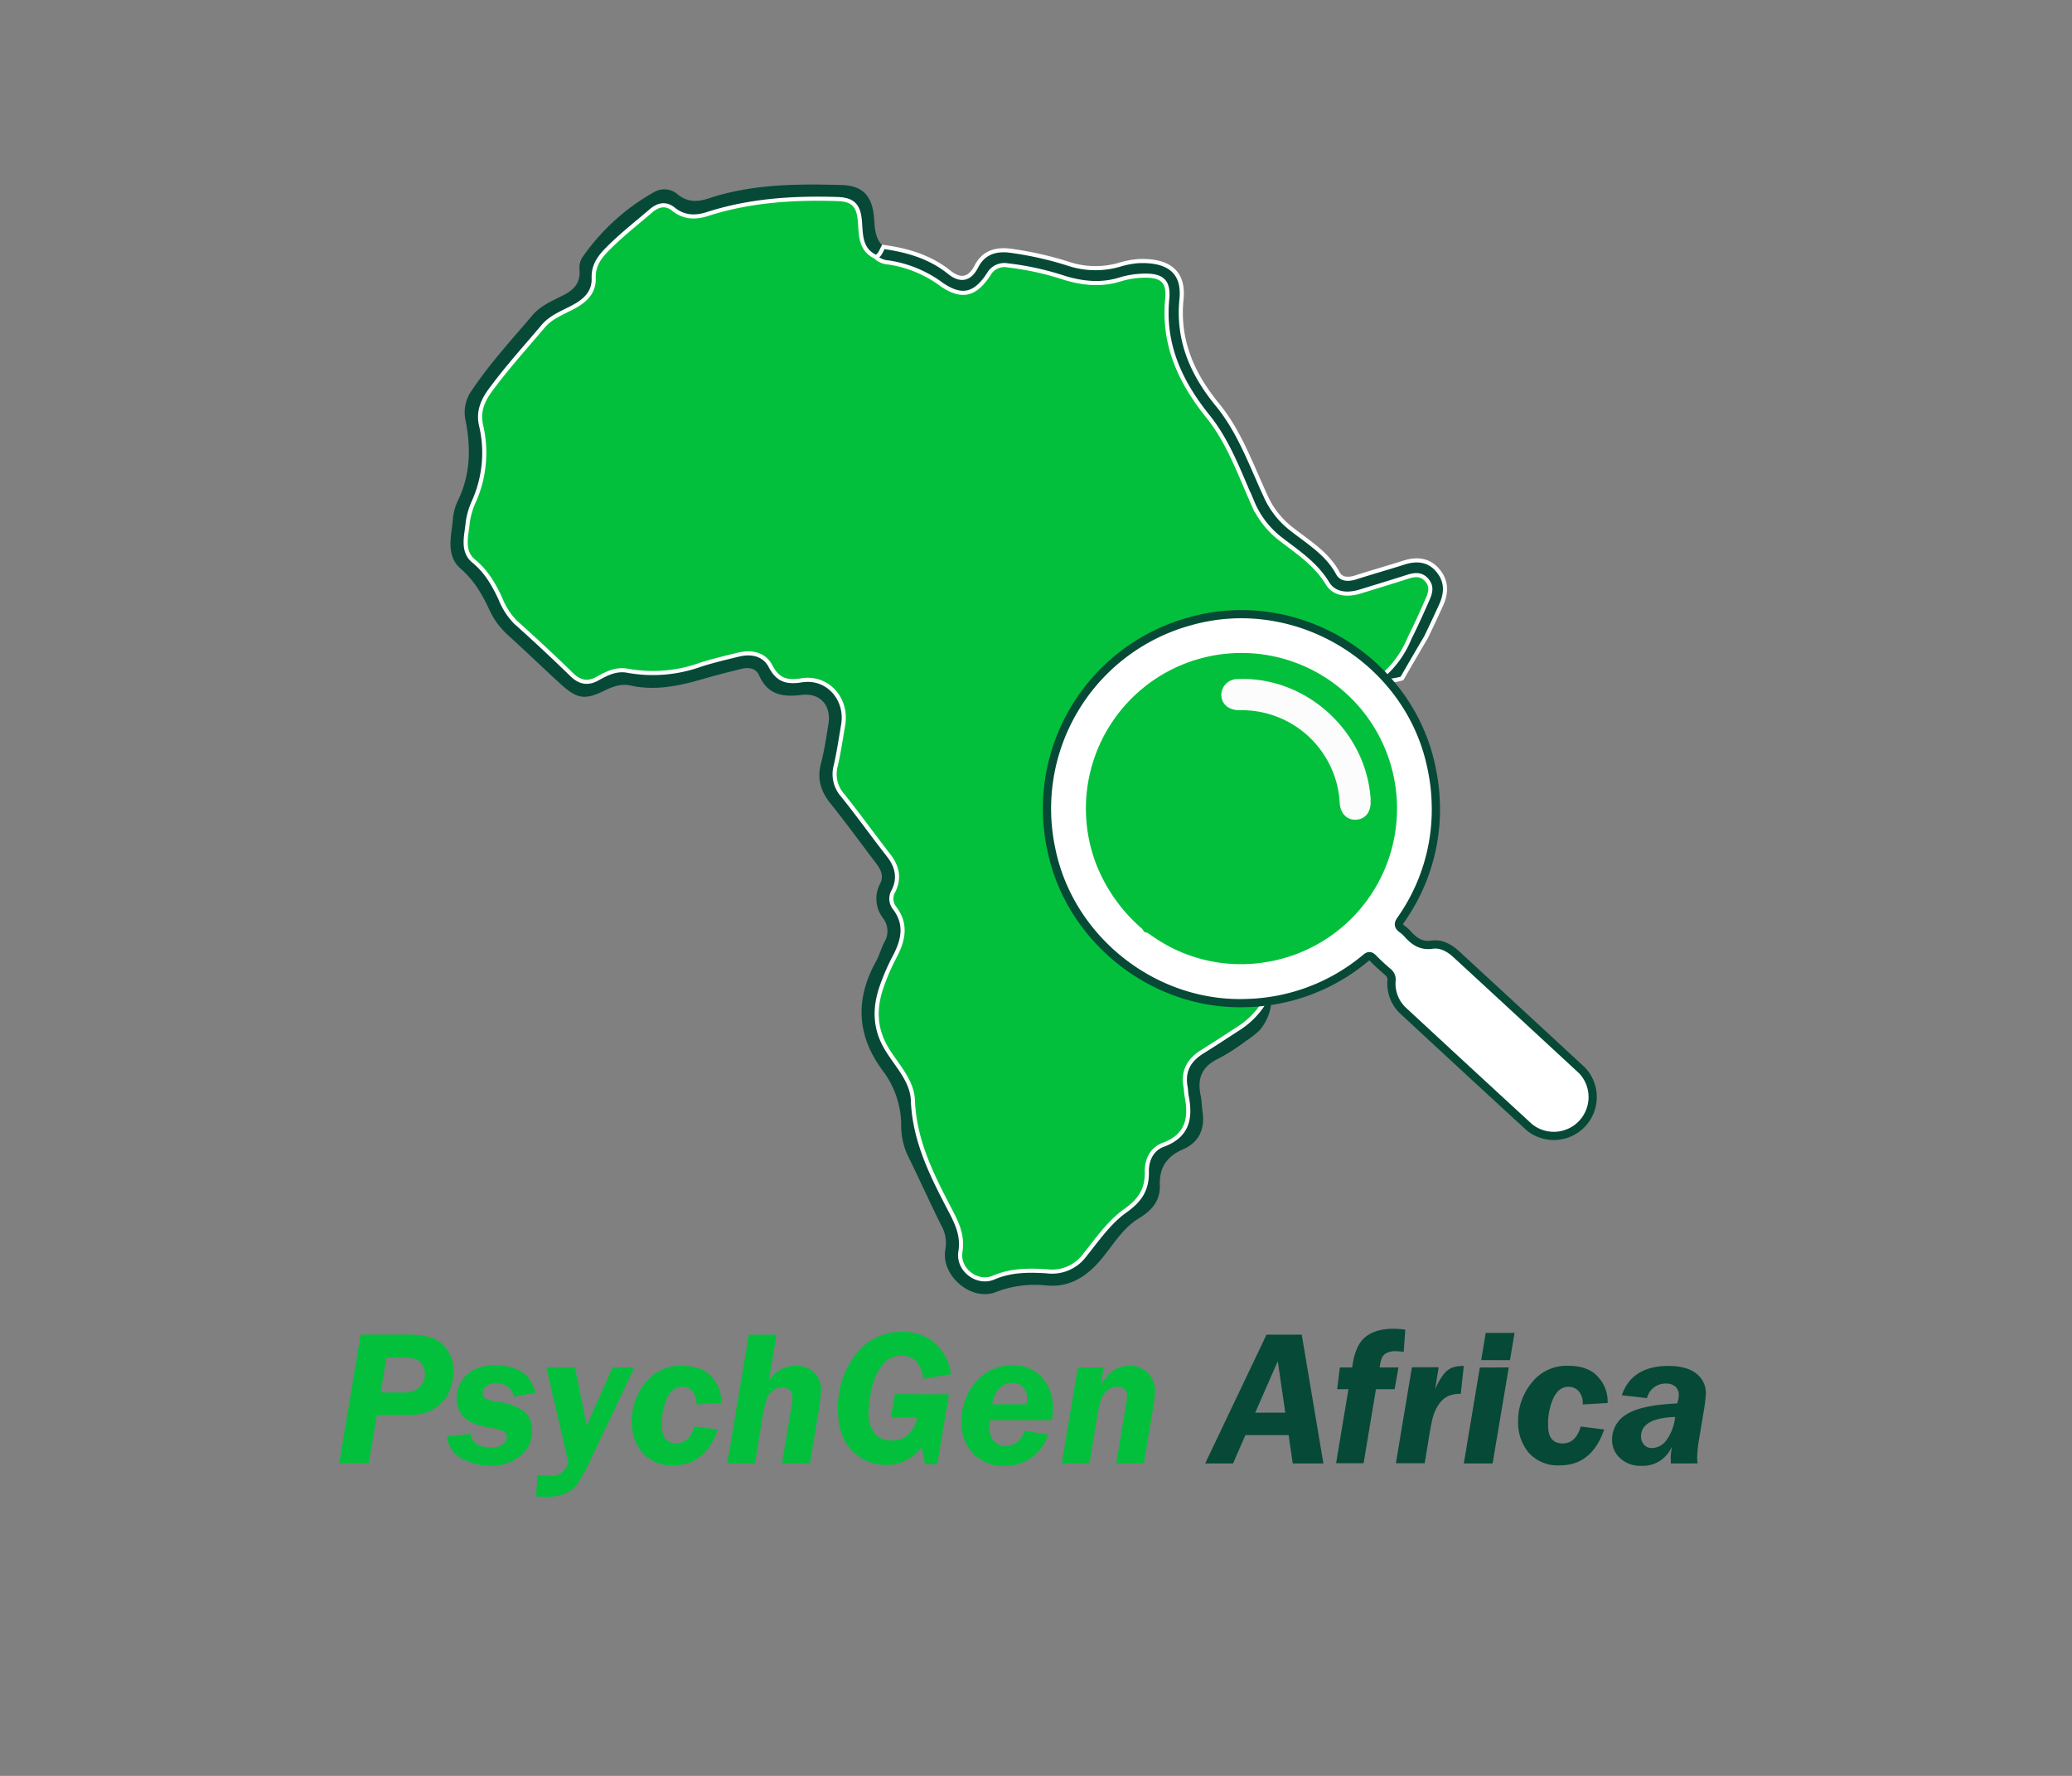 <svg id="Layer_1" data-name="Layer 1" xmlns="http://www.w3.org/2000/svg" viewBox="0 0 504 432"><rect x="0" y="0" width="504" height="432" fill="#808080" stroke="none"/><defs><style>.cls-1,.cls-2{fill:#064936;}.cls-2,.cls-3{stroke:#fff;}.cls-2,.cls-3,.cls-4{stroke-miterlimit:10;}.cls-3,.cls-5{fill:#03c03c;}.cls-4{fill:#fff;stroke:#064936;stroke-width:2px;}.cls-6{fill:#fcfcfc;}</style></defs><title>Two colors(G)</title><path class="cls-1" d="M309.17,244.53a12.06,12.06,0,0,1-2.84,6.15,21.58,21.58,0,0,1-3.24,2.52,47.65,47.65,0,0,1-6.85,4.39c-3.95,1.89-5.05,4.82-4.19,8.88.28,1.26.26,2.58.45,3.87.64,4.23-.78,7.51-4.73,9.24s-5.79,4.42-5.65,8.71c.13,3.76-1.89,6.15-5.06,8.06-4.42,2.66-6.76,7.42-10.19,11.1s-7.33,5.78-12.58,5.23a26,26,0,0,0-12.16,1.67c-5.94,2.25-13.31-4.08-12.18-10.39a8.7,8.7,0,0,0-1-5.88c-2.83-5.67-5.41-11.47-8.23-17.15a17.42,17.42,0,0,1-1.51-7.56,22.29,22.29,0,0,0-4.55-13c-6.3-8.51-6.66-17.33-1.57-26.52.81-1.46,1.25-3.13,2-4.62a5.16,5.16,0,0,0-.26-5.83,7.73,7.73,0,0,1-.75-8.43c1-1.95.12-3.46-1-5-3.7-4.84-7.26-9.8-11.08-14.53-2.4-3-3.28-6-2.3-9.74.82-3.12,1.28-6.35,1.81-9.54.75-4.55-2-7.68-6.58-7.11s-8.21-.05-10.28-4.76c-.79-1.8-2.53-2-4.33-1.58-2.63.67-5.28,1.29-7.88,2.05-6.24,1.83-12.48,3.46-19.06,2-2.26-.49-4.29.23-6.33,1.23-4.89,2.4-6.75,2-10.8-1.7s-8.31-7.82-12.54-11.65a19,19,0,0,1-4.61-6.16c-1.74-3.76-3.71-7.24-7-10.1-3.86-3.35-2.22-8.18-1.9-12.49a13.1,13.1,0,0,1,1.34-4.44c2.94-6.26,3-12.72,1.67-19.34a9.17,9.17,0,0,1,1.68-7.33c4.36-6.48,9.63-12.2,14.66-18.13,2.07-2.43,5.07-3.57,7.79-5,2.44-1.29,3.81-3,3.63-5.81a5.19,5.19,0,0,1,.53-3,52.21,52.21,0,0,1,17.88-16.26,4.94,4.94,0,0,1,5.51.75c2.34,1.86,4.69,1.82,7.28,1,10.63-3.58,21.62-3.63,32.64-3.32,4.68.13,7.07,2.34,7.69,7,.36,2.77,0,5.77,2.37,7.94.46,1.51-.21,2.37-1.53,2.87l-.11,0h-.13c-3.53-.25-4.2-3.06-4.5-5.71-1-9.32-2.69-7.51-9.25-7.88-8.4-.47-16.51.91-24.54,3.12-4,1.08-7.86,1.69-11.66-.62-1.67-1-3.26-.36-4.7.7a76.09,76.09,0,0,0-10.94,9.9A7.45,7.45,0,0,0,145.48,67c-.27,4.42-2.86,7.13-6.44,9.07-9,4.9-14.17,13.46-20.08,21.3a6.3,6.3,0,0,0-.94,5.24c1.75,7.69-.09,14.9-2.49,22.12-1.7,5.11-1.58,10,2.94,13.86a4.82,4.82,0,0,1,1.41,1.85c3.4,9.22,11.51,14.47,17.85,21.21,2.61,2.79,5.44,3.7,9,1.65a9.21,9.21,0,0,1,6.4-1.1c5.89,1.13,11.61.23,17.24-1.54q4.27-1.33,8.65-2.27c3.93-.83,7.26.24,9.57,3.56a5.12,5.12,0,0,0,5.61,2.45c6.88-1.22,14.27,6.08,11.7,13.3-3,8.32-1.74,15.6,4.93,21.86,2.33,2.18,3.9,5.17,5.9,7.72a9.18,9.18,0,0,1,1.81,8.77,7.18,7.18,0,0,0,.78,6,9.1,9.1,0,0,1,.22,8.6c-1.45,3.33-3.06,6.61-4.21,10-1.58,4.73-1.74,9.42,1.22,13.79,4.19,6.21,7.09,12.73,7.55,20.49.36,6,4,11.19,6.63,16.52,2.09,4.2,4.23,8.17,4.12,13.17-.1,4.23,3.25,6.31,7.15,4.85,4.05-1.51,8.19-1.17,12.31-1.1a11.31,11.31,0,0,0,8.32-3.42c4.76-4.38,7.94-10.29,13.48-13.92,1.25-.82,1.49-2.41,1.48-3.87a11,11,0,0,1,6.24-10.46c3.27-1.71,4.64-4.34,3.82-7.66-2.08-8.49,1.74-13.6,9-17.12a30.71,30.71,0,0,0,4.53-3c2-1.46,3.72-2.45,4.63-4.52a7.27,7.27,0,0,0,.42-1.31.63.63,0,0,0-.08.34.76.76,0,0,0,.46.63l-.21,0,.9.18Z"/><path class="cls-2" d="M350.53,147.22c-2,4.4-3.63,7.73-3.68,7.82-1.21,2.06-3.08,5.24-5.83,10-3,.87-4.94.44-7.89,1.31,1.73-2.31,8.21-11,11.65-17.65,1-1.93,2.43-5,1.12-6.5-2-2.34-4.59-.36-6.84.25-3,.82-5.89,2-9,2.54-3.29.57-6.36,0-8.29-2.92-2.65-4-6.36-6.8-10.15-9.51a24.88,24.88,0,0,1-8.2-10.59c-3.81-8.51-7.7-16.93-13.55-24.4-4.58-5.86-7.6-12.69-6.83-20.56a24.81,24.81,0,0,0,0-3.11c-.13-4.75-2-6.85-6.55-5.49-8.86,2.64-17.13.77-25.5-1.71-4.33-1.28-8.16-1.51-11.42,2.82-2.32,3.08-6.54,3.41-9.92,1.25-4.31-2.74-8.7-5.08-13.8-5.94a3.19,3.19,0,0,1-2.76-1.86,3.64,3.64,0,0,1-.11-.39c1.09-.49,1.37-1.59,1.88-2.52,5.83.81,11.34,2.4,16.06,6.19,2.61,2.09,4.89,1.86,6.58-1.44s4.6-4.28,8.18-3.83a82.59,82.59,0,0,1,14.37,3.24,20.92,20.92,0,0,0,12.16.21,21.16,21.16,0,0,1,4.56-.9c6.57-.32,11.36,1.91,10.62,9.26-1,9.93,2.57,18.14,8.75,25.67,5.39,6.57,8.2,14.65,11.74,22.27a20.67,20.67,0,0,0,6.08,7.8c4.11,3.28,8.82,6,11.45,10.88.91,1.7,2.75,1.57,4.52,1,3.81-1.23,7.67-2.31,11.49-3.53,3.09-1,6-.78,8.2,1.73S352,144,350.53,147.22Z"/><path class="cls-3" d="M347.26,145.75c-1.39,3.16-2.79,6.31-4.35,9.39a24.17,24.17,0,0,1-7.86,10.29,57.09,57.09,0,0,0-8.65,4.65,57.46,57.46,0,0,0-10.68,9.11,54.55,54.55,0,0,0-5.73,7.45,57.16,57.16,0,0,0-3.45,56.61c.16.32.32.64.49,1l.1.2a19.84,19.84,0,0,1-5.93,5.77c-2.94,1.9-5.85,3.83-8.82,5.67-3.21,2-4.69,4.71-4,8.51.14.76.13,1.55.28,2.31,1.05,5.36.16,9.61-5.7,11.77-2.77,1-4.07,3.68-4,6.6.07,4.27-1.61,6.88-5.25,9.46-3.91,2.76-6.81,7-9.9,10.85a9.87,9.87,0,0,1-9.11,3.87c-4.36-.28-8.72-.32-13,1.52-4,1.73-8.78-1.93-8.09-6.24.56-3.52-.5-6.27-2-9.2-4.54-8.72-9.16-17.36-9.55-27.63-.19-5.06-4.21-8.78-6.62-13-2.8-4.92-2.71-9.82-.92-14.87a52.37,52.37,0,0,1,3.11-7.12c2.14-4.06,3-8-.15-12a3.69,3.69,0,0,1-.1-4.06c1.51-3.16.82-6-1.29-8.67-3.76-4.8-7.29-9.77-11.11-14.51a7.76,7.76,0,0,1-1.7-7.18c.75-3.28,1.25-6.62,1.81-9.94,1.09-6.37-3.81-11.87-10.1-10.87-3.56.57-5.77,0-7.55-3.41-1.51-2.93-4.59-3.62-7.79-2.84s-6.3,1.5-9.37,2.5a34.27,34.27,0,0,1-17.58,1.43c-2.75-.53-5.08.62-7.35,1.9s-4.28,1-6.26-.94c-4.45-4.35-9-8.57-13.65-12.74a17.09,17.09,0,0,1-3.75-5.83c-1.61-3.43-3.44-6.59-6.46-9.07s-1.72-6.24-1.45-9.48a18.45,18.45,0,0,1,1.56-5.19,29,29,0,0,0,1.7-18.24c-.78-3.28.24-5.93,2.21-8.63,4-5.45,8.53-10.44,12.88-15.59,2.12-2.52,5.39-3.51,8.16-5.15,2.53-1.51,4.22-3.5,4.12-6.54s1.34-5.05,3.35-7.08c3.29-3.34,7-6.22,10.51-9.24,1.81-1.55,3.63-2,5.57-.45C166.41,53,169.35,53,172.27,52c10.26-3.26,20.77-3.92,31.45-3.58,3.37.11,4.93,1.27,5.36,4.63s-.23,7.51,3.94,9.45a2.89,2.89,0,0,0,.35.35,5.1,5.1,0,0,0,2.77,1A28.72,28.72,0,0,1,228.9,69.1c5,3.51,8.3,2.7,11.63-2.44a4.35,4.35,0,0,1,4.57-2.11,69.77,69.77,0,0,1,14,3.1c4.45,1.31,8.81,1.74,13.33.33a21.37,21.37,0,0,1,5.73-.92c4.47-.12,6.18,1.31,5.76,5.69-1.05,11.08,3.11,20.06,9.86,28.49,5,6.18,7.68,13.77,10.89,21a21.92,21.92,0,0,0,6.71,8.79c4.16,3.22,8.62,6.08,11.5,10.84,1.72,2.83,5,2.95,8.06,2,3.83-1.19,7.67-2.34,11.48-3.57,1.72-.55,3.31-.71,4.62.8S348,144.09,347.26,145.75Z"/><path class="cls-4" d="M349.23,195a46.49,46.49,0,0,1-8.46,28.72c-.73,1-.66,1.6.3,2.28a8.68,8.68,0,0,1,1.38,1.26c1.59,1.75,3.25,2.93,5.94,2.54,2.15-.32,4.18.8,5.82,2.31q15.33,14.13,30.64,28.3A9.45,9.45,0,0,1,372,274.21q-15.3-14.06-30.52-28.18a9,9,0,0,1-3-7.44,2.32,2.32,0,0,0-.92-2.17c-1.24-1.07-2.46-2.17-3.6-3.35-.68-.69-1.1-.58-1.79,0A46.94,46.94,0,0,1,303.26,244c-22.4.85-43-15.32-47.52-37.31a47.25,47.25,0,0,1,33.89-55.6c26.07-7.29,53.68,9.79,58.7,36.33A45.75,45.75,0,0,1,349.23,195Z"/><path class="cls-5" d="M277.88,226a40,40,0,0,1-11.32-16,37.84,37.84,0,1,1,41.17,24.08,37.36,37.36,0,0,1-27.63-6.5c-.37-.26-.75-.49-1.13-.74C278.29,226.93,278.15,226.36,277.88,226Z"/><path class="cls-6" d="M333.39,194.28c0,.05,0,.33,0,.62.11,2.59-1.27,4.37-3.51,4.5s-3.86-1.52-4-4.08a23.86,23.86,0,0,0-24.4-22.55c-2.57,0-4.33-1.45-4.4-3.67a3.9,3.9,0,0,1,4-3.91C317.52,164.49,332.25,177.66,333.39,194.28Z"/><path class="cls-5" d="M91.68,344.23l-2,11.75H82.5l5.23-31.33h11.2a20.54,20.54,0,0,1,5.92.69,7.54,7.54,0,0,1,3.85,2.9,9,9,0,0,1,1.61,5.43,12.14,12.14,0,0,1-1,4.74,8.5,8.5,0,0,1-2.85,3.68,10.49,10.49,0,0,1-3.41,1.74,21,21,0,0,1-4.73.4Zm2.33-14-1.42,8.51H98a5.45,5.45,0,0,0,4.06-1.32,4.46,4.46,0,0,0,1.29-3.24,4.17,4.17,0,0,0-1-2.71c-.69-.83-2.21-1.24-4.55-1.24Z"/><path class="cls-5" d="M130.21,338.79l-5.21,1q-.65-3.26-4.59-3.26a3.28,3.28,0,0,0-2.15.69,2,2,0,0,0-.85,1.57,1.52,1.52,0,0,0,.74,1.43,10.73,10.73,0,0,0,3.11.82,13.39,13.39,0,0,1,6.17,2.25,5.83,5.83,0,0,1,2,4.88,7.64,7.64,0,0,1-2.71,5.89,10.76,10.76,0,0,1-7.48,2.44,13.79,13.79,0,0,1-7-1.72,7.07,7.07,0,0,1-3.54-5.33l5.76-.66q.46,3.3,5,3.3a4.68,4.68,0,0,0,2.84-.72,2.14,2.14,0,0,0,.95-1.71,1.57,1.57,0,0,0-.73-1.45,10.22,10.22,0,0,0-3.15-.88c-3.33-.56-5.55-1.46-6.64-2.7a6.43,6.43,0,0,1-1.64-4.43,7.6,7.6,0,0,1,2.44-5.77,9.58,9.58,0,0,1,6.85-2.31Q128.66,332.13,130.21,338.79Z"/><path class="cls-5" d="M154.33,332.64l-10.45,22a49,49,0,0,1-3.19,6,7.8,7.8,0,0,1-2.87,2.53,10.89,10.89,0,0,1-5,.93,18.45,18.45,0,0,1-2.43-.12l.36-5.23a25.69,25.69,0,0,0,2.87.25,5,5,0,0,0,3-.74,5.12,5.12,0,0,0,1.62-2.59l-5.37-23.06h7l2.83,14.18L149,332.64Z"/><path class="cls-5" d="M174.6,347.74q-3,8.72-10.77,8.72a9.41,9.41,0,0,1-7.51-3,11.31,11.31,0,0,1-2.65-7.72,14.6,14.6,0,0,1,3.3-9.38,10.74,10.74,0,0,1,8.81-4.12c3.34,0,5.78.91,7.34,2.72a8.83,8.83,0,0,1,2.33,5.82v.51l-6.06.36a4.41,4.41,0,0,0-1.06-3.31,3.39,3.39,0,0,0-2.41-1c-1.51,0-2.72.87-3.61,2.63A15,15,0,0,0,161,346.8q0,4.29,3.56,4.29,3.15,0,4.38-4.11Z"/><path class="cls-5" d="M197,356H190.2l2.37-14.16a13.62,13.62,0,0,0,.2-2,2.25,2.25,0,0,0-.69-1.68,2.4,2.4,0,0,0-1.79-.68,3.61,3.61,0,0,0-2.37.83,4.49,4.49,0,0,0-1.46,2.12,32.73,32.73,0,0,0-1,4.42L183.64,356h-6.75l5.23-31.33h6.75L187,336.06a7.39,7.39,0,0,1,6.54-3.83,6.25,6.25,0,0,1,4.44,1.63,5.56,5.56,0,0,1,1.75,4.29,43.45,43.45,0,0,1-.68,5.53Z"/><path class="cls-5" d="M230.83,339.18l-2.85,17H225l-.83-4.22a10.31,10.31,0,0,1-8.63,4.4,11.16,11.16,0,0,1-8.32-3.5q-3.4-3.5-3.4-9.85a21.16,21.16,0,0,1,4.33-13.56A13.61,13.61,0,0,1,219.35,324a11.8,11.8,0,0,1,8.06,2.71,12.38,12.38,0,0,1,3.94,7.59l-6.75,1.11c-.55-3.75-2.31-5.63-5.3-5.63a5.74,5.74,0,0,0-4.57,2.15,13.62,13.62,0,0,0-2.65,5.77,28.26,28.26,0,0,0-.83,6,8,8,0,0,0,1.36,4.77,5,5,0,0,0,4.44,1.93c3,0,5.07-1.85,6.11-5.6h-6.45l.94-5.67Z"/><path class="cls-5" d="M255.88,345.47H240.8a15.79,15.79,0,0,0-.13,1.72,4.64,4.64,0,0,0,1.14,3.41,3.86,3.86,0,0,0,2.8,1.13q3.28,0,4.66-3.71l5.74,1a11.28,11.28,0,0,1-4,5.47,11,11,0,0,1-6.82,2.1,9.9,9.9,0,0,1-7.48-3,10.76,10.76,0,0,1-2.87-7.77,14.63,14.63,0,0,1,3.39-9.49,11,11,0,0,1,9-4.18,9.11,9.11,0,0,1,7.29,3,11.12,11.12,0,0,1,2.6,7.51A24.64,24.64,0,0,1,255.88,345.47Zm-14.59-3.86h8.42a9.1,9.1,0,0,0,.11-1.39,3.68,3.68,0,0,0-1-2.81,3.51,3.51,0,0,0-2.51-1Q242.41,336.43,241.29,341.61Z"/><path class="cls-5" d="M268.47,332.64l-.74,4.43c1.71-3.23,4-4.84,7-4.84a6,6,0,0,1,4.49,1.77,6.23,6.23,0,0,1,1.73,4.51,33.3,33.3,0,0,1-.52,4.34L278.23,356h-6.72l2.27-13.63a22.32,22.32,0,0,0,.35-2.57,2.16,2.16,0,0,0-2.41-2.46,3.64,3.64,0,0,0-2.32.84,4.83,4.83,0,0,0-1.54,2.16,25.17,25.17,0,0,0-.94,4.12L265,356h-6.74l3.9-23.34Z"/><path class="cls-1" d="M321.91,356h-7.46l-1-6.89H302.93l-3,6.89h-6.78l14.92-31.33h8.57Zm-16.59-12.35h7.32l-1.83-12.53Z"/><path class="cls-1" d="M339.23,337.94h-4.54l-3,18H325l3-18h-2.74l.65-5.3h3q.66-5.24,3.11-7.32t6.94-2.09a19,19,0,0,1,2.87.23l-.39,5.39a15.34,15.34,0,0,0-2.06-.16,4.25,4.25,0,0,0-2.53.71c-.66.48-1.07,1.56-1.24,3.24h4.55Z"/><path class="cls-1" d="M355.32,339.07a7.35,7.35,0,0,0-3.1.56,5.67,5.67,0,0,0-2.24,2,10.21,10.21,0,0,0-1.49,3.32q-.47,1.83-1.11,5.94l-.84,5.05h-7l3.9-23.34h6.51l-.87,5.37a16,16,0,0,1,2.06-3.64,5.21,5.21,0,0,1,2.12-1.65,8.14,8.14,0,0,1,2.8-.4Z"/><path class="cls-1" d="M367,332.64,363.06,356h-7l3.9-23.34Zm1.4-8.4-1.11,6.63h-7l1.1-6.63Z"/><path class="cls-1" d="M390.2,347.74q-3,8.72-10.76,8.72a9.44,9.44,0,0,1-7.52-3,11.36,11.36,0,0,1-2.65-7.72,14.61,14.61,0,0,1,3.31-9.38,10.74,10.74,0,0,1,8.81-4.12q5,0,7.33,2.72a8.78,8.78,0,0,1,2.33,5.82v.51l-6.06.36a4.41,4.41,0,0,0-1.05-3.31,3.41,3.41,0,0,0-2.41-1c-1.52,0-2.72.87-3.62,2.63a15.19,15.19,0,0,0-1.34,6.87q0,4.29,3.56,4.29c2.09,0,3.56-1.37,4.38-4.11Z"/><path class="cls-1" d="M406.43,356c0-.69-.05-1.17-.05-1.45a13.51,13.51,0,0,1,.14-1.49q.09-.62.12-1.08a7.67,7.67,0,0,1-7.51,4.59,7.13,7.13,0,0,1-5-1.81,5.93,5.93,0,0,1-2-4.53,7,7,0,0,1,3.42-6.11q3.42-2.31,12.39-2.72a5.85,5.85,0,0,0,.42-2.09,2.62,2.62,0,0,0-.83-2,3.23,3.23,0,0,0-2.23-.74,4.59,4.59,0,0,0-4.68,3.53l-6.12-.69q2.44-7.12,11.31-7.13,4.47,0,6.8,1.85a5.94,5.94,0,0,1,2.33,4.89,42.06,42.06,0,0,1-.64,5l-1,6a29.36,29.36,0,0,0-.48,4.43,12,12,0,0,0,.11,1.54Zm1-11.31q-8.26.29-8.26,4.75a3,3,0,0,0,.72,2,2.48,2.48,0,0,0,1.94.81,4.44,4.44,0,0,0,3.51-1.9A11.62,11.62,0,0,0,407.46,344.67Z"/></svg>